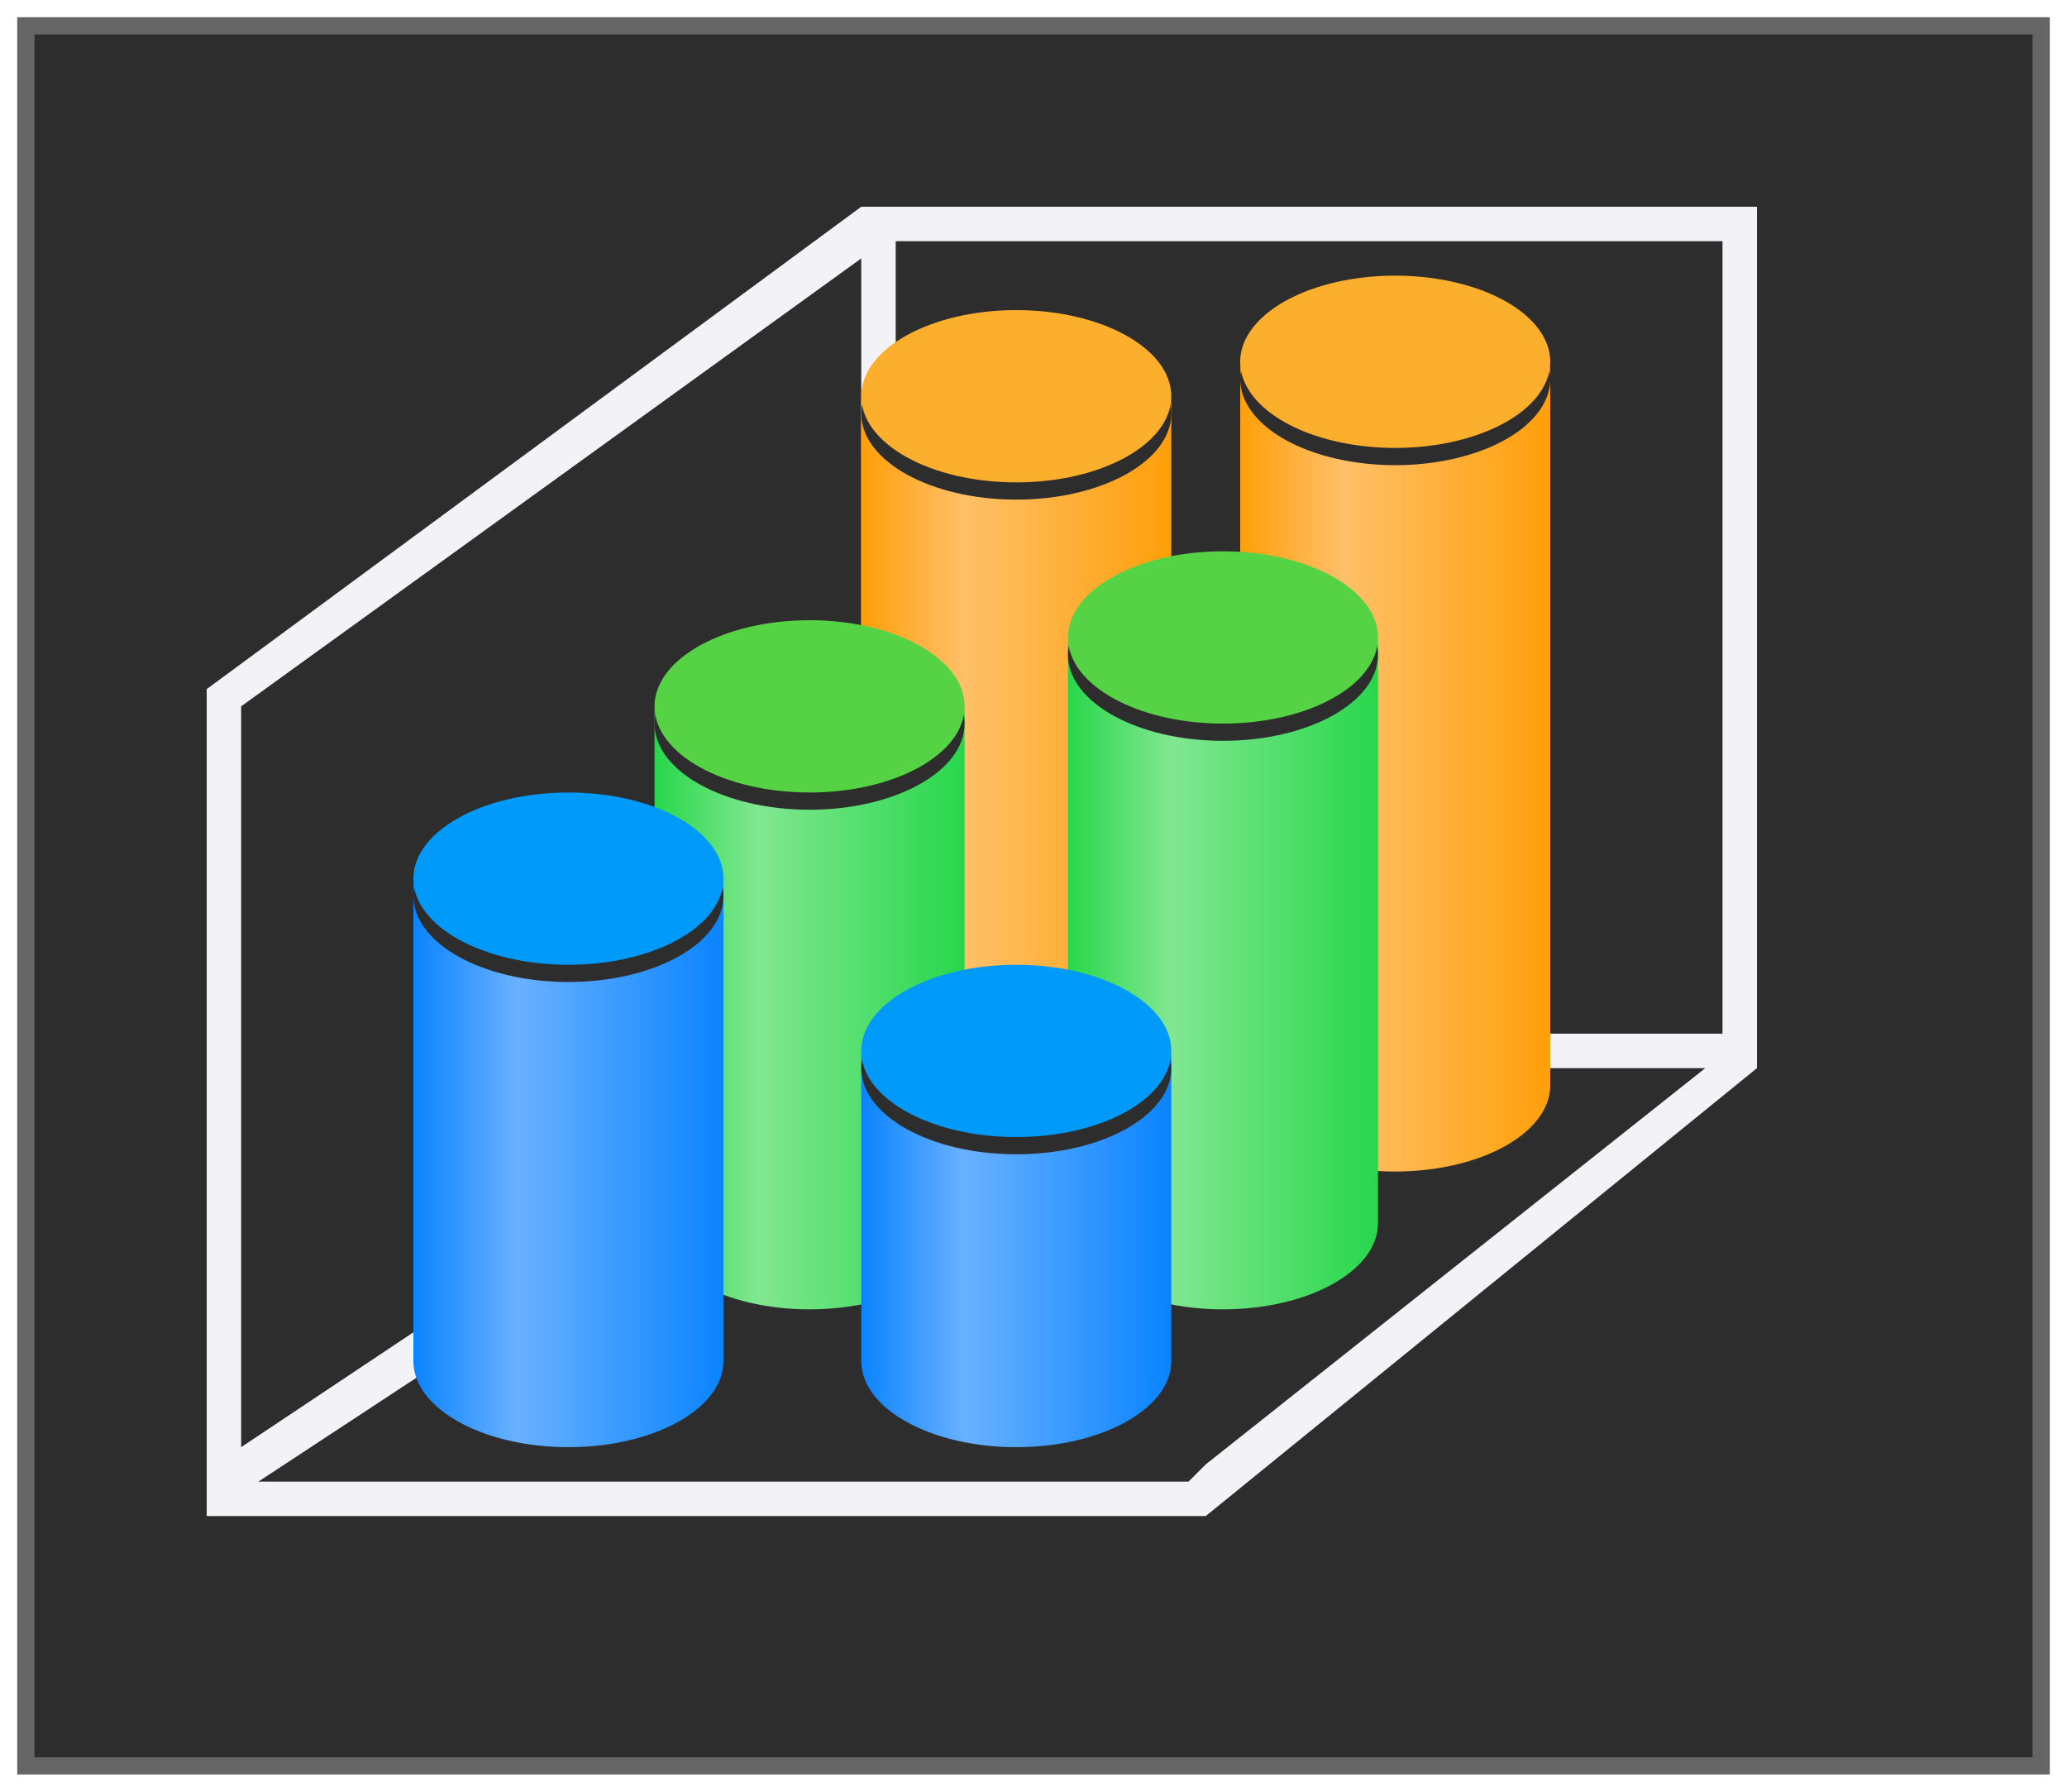 <svg height="52" viewBox="0 0 60 52" width="60" xmlns="http://www.w3.org/2000/svg" xmlns:xlink="http://www.w3.org/1999/xlink"><linearGradient id="a" gradientUnits="userSpaceOnUse" x1="36" x2="45" y1="22.25" y2="22.25"><stop offset="0" stop-color="#ff9f0a"/><stop offset=".333" stop-color="#ffc068"/><stop offset="1" stop-color="#ff9f0a"/></linearGradient><linearGradient id="b" gradientUnits="userSpaceOnUse" x1="36" x2="45" y1="22.25" y2="22.25"><stop offset="0" stop-color="#28d74b"/><stop offset=".333" stop-color="#81e791"/><stop offset="1" stop-color="#28d74b"/></linearGradient><linearGradient id="c" gradientUnits="userSpaceOnUse" x1="36" x2="45" y1="22.25" y2="22.25"><stop offset="0" stop-color="#0a84ff"/><stop offset=".333" stop-color="#69b1ff"/><stop offset="1" stop-color="#0a84ff"/></linearGradient><filter id="d" color-interpolation-filters="sRGB" height="1.052" width="1.045" x="-.022" y="-.026"><feGaussianBlur stdDeviation=".555"/></filter><path d="m.5.5h59v51h-59z" fill="#656565" filter="url(#d)"/><path d="m1 1h58v50h-58z" fill="#2d2d2d"/><path d="m25 6-19 14v.5 22.5.5.5h1 26.5 1.5l16-13v-.5-.5-24zm1 1h24v23h-24zm-1 .5v22.5l-18 12v-21.5zm.5 23.5h24l-14.5 11.5-.5.5h-27l17.5-11.5z" fill="#f2f2f7"/><path d="m36 10.5v21a4.5 2.5 0 0 0 4.5 2.5 4.5 2.5 0 0 0 4.5-2.5v-21a4.5 2.5 0 0 1 -4.5 2.5 4.5 2.5 0 0 1 -4.5-2.5z" fill="url(#a)"/><path d="m45 11a4.5 2.5 0 0 1 -4.5 2.5 4.5 2.5 0 0 1 -4.5-2.5 4.5 2.5 0 0 1 4.5-2.5 4.5 2.5 0 0 1 4.5 2.5z" fill="#2d2d2d"/><path d="m45 10.5a4.5 2.5 0 0 1 -4.5 2.5 4.5 2.5 0 0 1 -4.5-2.5 4.5 2.5 0 0 1 4.5-2.5 4.5 2.5 0 0 1 4.5 2.5z" fill="#fcaf2c"/><g transform="translate(-11)"><path d="m36 11.5v20c0 1.381 2.015 2.5 4.5 2.5s4.5-1.119 4.5-2.5v-20c0 1.381-2.015 2.5-4.5 2.5s-4.5-1.119-4.5-2.5z" fill="url(#a)"/><path d="m45 12c0 1.381-2.015 2.5-4.5 2.5s-4.5-1.119-4.5-2.5 2.015-2.5 4.5-2.5 4.5 1.119 4.5 2.5z" fill="#2d2d2d"/><path d="m45 11.5c0 1.381-2.015 2.5-4.5 2.5s-4.5-1.119-4.5-2.5 2.015-2.5 4.5-2.5 4.5 1.119 4.5 2.5z" fill="#fcaf2c"/></g><g transform="translate(-5 4)"><path d="m36 14.5v17c0 1.381 2.015 2.5 4.5 2.5s4.5-1.119 4.5-2.5v-17c0 1.381-2.015 2.5-4.5 2.5s-4.5-1.119-4.5-2.5z" fill="url(#b)"/><path d="m45 15c0 1.381-2.015 2.5-4.5 2.5s-4.5-1.119-4.5-2.5 2.015-2.5 4.5-2.5 4.5 1.119 4.5 2.5z" fill="#2d2d2d"/><path d="m45 14.5c0 1.381-2.015 2.5-4.5 2.5s-4.5-1.119-4.5-2.5 2.015-2.5 4.5-2.5 4.5 1.119 4.5 2.5z" fill="#55d344"/></g><g transform="translate(-17 4)"><path d="m36 16.5v15c0 1.381 2.015 2.5 4.5 2.5s4.5-1.119 4.5-2.5v-15c0 1.381-2.015 2.5-4.5 2.5s-4.5-1.119-4.5-2.5z" fill="url(#b)"/><path d="m45 17c0 1.381-2.015 2.5-4.5 2.5s-4.5-1.119-4.5-2.5 2.015-2.5 4.5-2.5 4.5 1.119 4.5 2.5z" fill="#2d2d2d"/><path d="m45 16.5c0 1.381-2.015 2.5-4.5 2.5s-4.5-1.119-4.5-2.5 2.015-2.5 4.5-2.5 4.5 1.119 4.5 2.5z" fill="#55d344"/></g><g transform="translate(-11 8)"><path d="m36 22.5v9c0 1.381 2.015 2.5 4.5 2.5s4.5-1.119 4.5-2.5v-9c0 1.381-2.015 2.5-4.5 2.5s-4.5-1.119-4.5-2.5z" fill="url(#c)"/><path d="m45 23c0 1.381-2.015 2.5-4.5 2.5s-4.5-1.119-4.5-2.5 2.015-2.5 4.5-2.5 4.5 1.119 4.5 2.5z" fill="#2d2d2d"/><path d="m45 22.5c0 1.381-2.015 2.5-4.5 2.5s-4.5-1.119-4.5-2.5 2.015-2.5 4.5-2.5 4.5 1.119 4.5 2.5z" fill="#009afa"/></g><g transform="translate(-24 8)"><path d="m36 17.5v14c0 1.381 2.015 2.5 4.5 2.5s4.5-1.119 4.5-2.5v-14c0 1.381-2.015 2.5-4.5 2.5s-4.5-1.119-4.5-2.5z" fill="url(#c)"/><path d="m45 18c0 1.381-2.015 2.5-4.5 2.5s-4.5-1.119-4.5-2.5 2.015-2.5 4.5-2.5 4.5 1.119 4.5 2.5z" fill="#2d2d2d"/><path d="m45 17.5c0 1.381-2.015 2.5-4.5 2.5s-4.5-1.119-4.5-2.5 2.015-2.5 4.5-2.5 4.5 1.119 4.5 2.5z" fill="#009afa"/></g></svg>